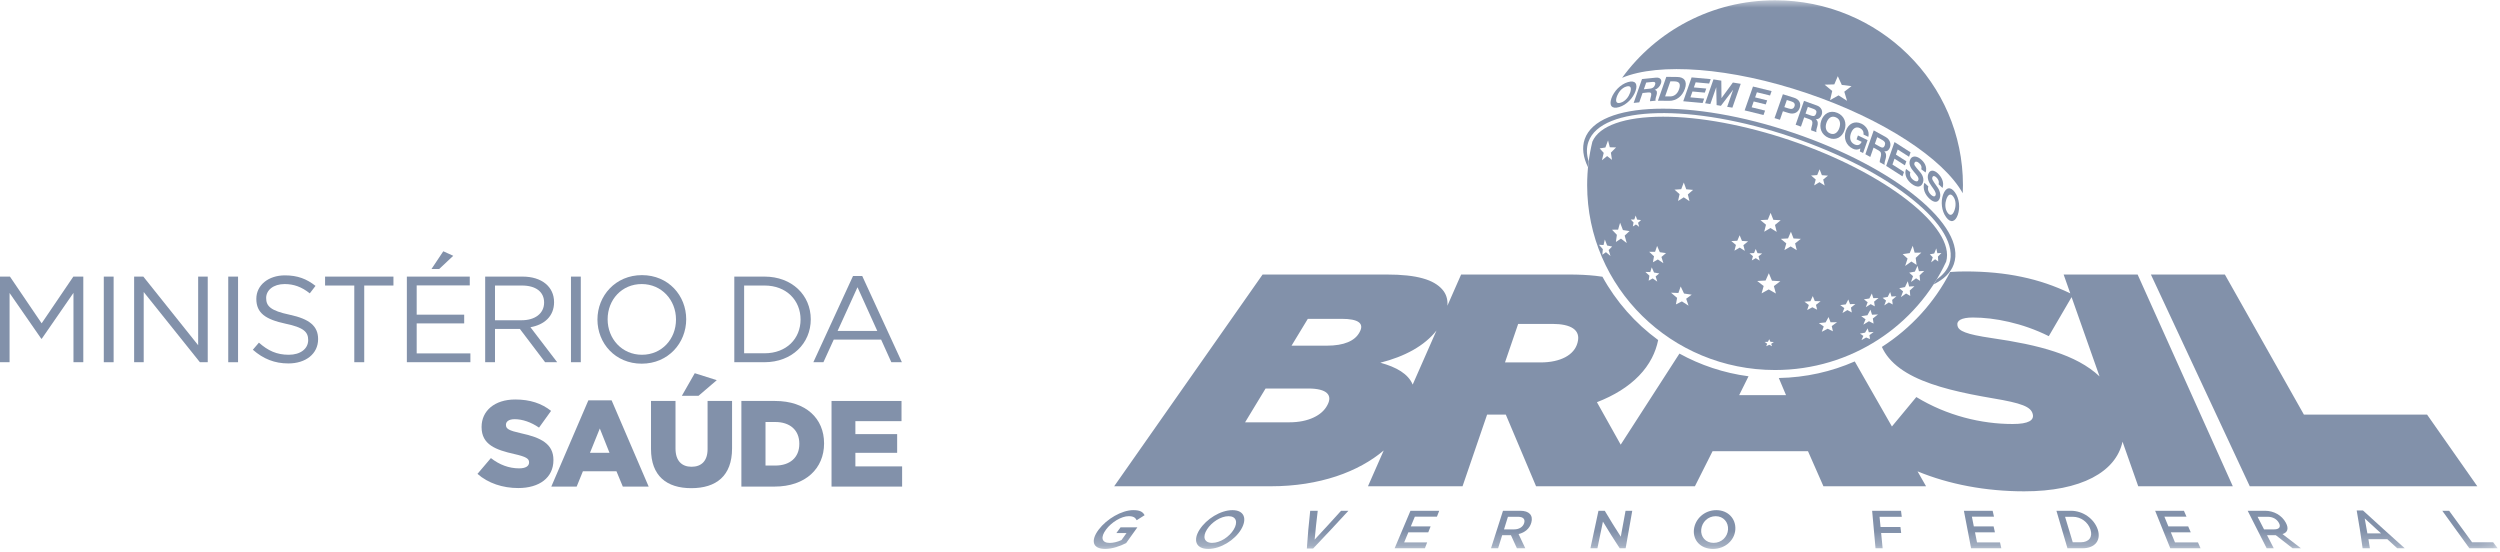 <?xml version="1.0" encoding="UTF-8"?>
<svg width="172px" height="38px" viewBox="0 0 172 38" version="1.1" xmlns="http://www.w3.org/2000/svg" xmlns:xlink="http://www.w3.org/1999/xlink">
    <!-- Generator: sketchtool 42 (36781) - http://www.bohemiancoding.com/sketch -->
    <title>6B9EB908-C3EF-4C29-9A72-E775251C87F2</title>
    <desc>Created with sketchtool.</desc>
    <defs>
        <polygon id="path-1" points="0 38.738 171.843 38.738 171.843 0.991 0 0.991"></polygon>
    </defs>
    <g id="Page-1" stroke="none" stroke-width="1" fill="none" fill-rule="evenodd">
        <g id="1--landingpage" transform="translate(-746, -625)">
            <g id="Group-11" transform="translate(107, 613)">
                <g id="logo-minis-saude" transform="translate(639, 11)">
                    <polygon id="Fill-1" fill="#8291AA" points="5.046 20.03 2.865 23.245 0.684 20.03 -0 20.03 -0 25.921 0.659 25.921 0.659 21.158 2.84 24.305 2.874 24.305 5.055 21.149 5.055 25.921 5.731 25.921 5.731 20.03"></polygon>
                    <polygon id="Fill-2" fill="#8291AA" points="7.141 25.921 7.817 25.921 7.817 20.03 7.141 20.03"></polygon>
                    <polygon id="Fill-3" fill="#8291AA" points="13.633 20.03 14.292 20.03 14.292 25.921 13.753 25.921 9.887 21.09 9.887 25.921 9.228 25.921 9.228 20.03 9.861 20.03 13.633 24.751"></polygon>
                    <polygon id="Fill-4" fill="#8291AA" points="15.703 25.921 16.378 25.921 16.378 20.03 15.703 20.03"></polygon>
                    <g id="Group-57" transform="translate(0, 0.028)">
                        <path d="M19.936,22.627 C21.271,22.914 21.886,23.393 21.886,24.302 C21.886,25.319 21.031,25.977 19.842,25.977 C18.893,25.977 18.115,25.665 17.396,25.034 L17.814,24.546 C18.439,25.101 19.038,25.38 19.868,25.38 C20.672,25.38 21.203,24.967 21.203,24.369 C21.203,23.814 20.903,23.503 19.645,23.242 C18.268,22.947 17.635,22.51 17.635,21.533 C17.635,20.59 18.465,19.917 19.603,19.917 C20.475,19.917 21.099,20.161 21.707,20.641 L21.313,21.155 C20.757,20.708 20.202,20.515 19.585,20.515 C18.807,20.515 18.311,20.936 18.311,21.474 C18.311,22.038 18.62,22.349 19.936,22.627 Z" id="Fill-5" fill="#8291AA"></path>
                        <polygon id="Fill-7" fill="#8291AA" points="25.059 25.892 24.375 25.892 24.375 20.616 22.365 20.616 22.365 20.002 27.069 20.002 27.069 20.616 25.059 20.616"></polygon>
                        <path d="M29.686,19.479 L30.499,18.26 L31.183,18.571 L30.216,19.479 L29.686,19.479 Z M32.32,20.608 L28.668,20.608 L28.668,22.619 L31.936,22.619 L31.936,23.224 L28.668,23.224 L28.668,25.287 L32.363,25.287 L32.363,25.892 L27.992,25.892 L27.992,20.002 L32.32,20.002 L32.32,20.608 Z" id="Fill-9" fill="#8291AA"></path>
                        <path d="M35.903,20.616 L34.056,20.616 L34.056,23.005 L35.895,23.005 C36.793,23.005 37.435,22.552 37.435,21.786 C37.435,21.053 36.87,20.616 35.903,20.616 M37.503,25.892 L35.768,23.604 L34.056,23.604 L34.056,25.892 L33.38,25.892 L33.38,20.002 L35.955,20.002 C37.272,20.002 38.12,20.7 38.12,21.761 C38.12,22.745 37.435,23.317 36.494,23.485 L38.333,25.892 L37.503,25.892" id="Fill-11" fill="#8291AA"></path>
                        <mask id="mask-2" fill="white">
                            <use xlink:href="#path-1"></use>
                        </mask>
                        <g id="Clip-14"></g>
                        <polygon id="Fill-13" fill="#8291AA" mask="url(#mask-2)" points="39.282 25.892 39.958 25.892 39.958 20.002 39.282 20.002"></polygon>
                        <path d="M44.149,20.515 C42.78,20.515 41.805,21.592 41.805,22.939 C41.805,24.285 42.797,25.38 44.166,25.38 C45.534,25.38 46.509,24.302 46.509,22.955 C46.509,21.609 45.517,20.515 44.149,20.515 M44.149,25.993 C42.327,25.993 41.104,24.588 41.104,22.955 C41.104,21.323 42.344,19.901 44.166,19.901 C45.987,19.901 47.211,21.306 47.211,22.939 C47.211,24.571 45.971,25.993 44.149,25.993" id="Fill-15" fill="#8291AA" mask="url(#mask-2)"></path>
                        <path d="M52.599,20.616 L51.196,20.616 L51.196,25.278 L52.599,25.278 C54.113,25.278 55.079,24.268 55.079,22.955 C55.079,21.642 54.113,20.616 52.599,20.616 M52.599,25.892 L50.52,25.892 L50.52,20.002 L52.599,20.002 C54.48,20.002 55.781,21.272 55.781,22.939 C55.781,24.605 54.48,25.892 52.599,25.892" id="Fill-16" fill="#8291AA" mask="url(#mask-2)"></path>
                        <path d="M58.996,20.733 L57.627,23.738 L60.356,23.738 L58.996,20.733 Z M62.05,25.892 L61.323,25.892 L60.621,24.336 L57.362,24.336 L56.652,25.892 L55.959,25.892 L58.688,19.959 L59.321,19.959 L62.05,25.892 Z" id="Fill-17" fill="#8291AA" mask="url(#mask-2)"></path>
                        <path d="M32.85,33.574 L33.774,32.488 C34.365,32.951 35.023,33.195 35.716,33.195 C36.16,33.195 36.4,33.044 36.4,32.791 L36.4,32.774 C36.4,32.53 36.203,32.395 35.391,32.211 C34.116,31.924 33.133,31.57 33.133,30.359 L33.133,30.342 C33.133,29.248 34.014,28.457 35.451,28.457 C36.468,28.457 37.264,28.726 37.914,29.24 L37.085,30.393 C36.537,30.014 35.938,29.812 35.407,29.812 C35.006,29.812 34.809,29.98 34.809,30.19 L34.809,30.208 C34.809,30.477 35.014,30.595 35.843,30.779 C37.22,31.075 38.076,31.512 38.076,32.614 L38.076,32.631 C38.076,33.835 37.11,34.55 35.656,34.55 C34.595,34.55 33.586,34.222 32.85,33.574" id="Fill-18" fill="#8291AA" mask="url(#mask-2)"></path>
                        <path d="M41.934,32.126 L41.267,30.452 L40.59,32.126 L41.934,32.126 Z M40.479,28.516 L42.079,28.516 L44.628,34.449 L42.849,34.449 L42.413,33.397 L40.103,33.397 L39.675,34.449 L37.93,34.449 L40.479,28.516 Z" id="Fill-19" fill="#8291AA" mask="url(#mask-2)"></path>
                        <path d="M47.8,26.648 L49.314,27.128 L48.056,28.205 L46.911,28.205 L47.8,26.648 Z M44.789,31.865 L44.789,28.558 L46.475,28.558 L46.475,31.831 C46.475,32.682 46.911,33.085 47.578,33.085 C48.245,33.085 48.681,32.699 48.681,31.874 L48.681,28.558 L50.366,28.558 L50.366,31.823 C50.366,33.726 49.263,34.558 47.561,34.558 C45.859,34.558 44.789,33.708 44.789,31.865 L44.789,31.865 Z" id="Fill-20" fill="#8291AA" mask="url(#mask-2)"></path>
                        <path d="M53.343,33.002 C54.335,33.002 54.993,32.462 54.993,31.512 L54.993,31.495 C54.993,30.552 54.335,30.006 53.343,30.006 L52.667,30.006 L52.667,33.002 L53.343,33.002 Z M51.007,28.558 L53.317,28.558 C55.455,28.558 56.696,29.77 56.696,31.47 L56.696,31.487 C56.696,33.186 55.439,34.449 53.283,34.449 L51.007,34.449 L51.007,28.558 L51.007,28.558 Z" id="Fill-21" fill="#8291AA" mask="url(#mask-2)"></path>
                        <polygon id="Fill-22" fill="#8291AA" mask="url(#mask-2)" points="57.209 28.558 62.024 28.558 62.024 29.947 58.85 29.947 58.85 30.839 61.724 30.839 61.724 32.126 58.85 32.126 58.85 33.06 62.066 33.06 62.066 34.449 57.209 34.449"></polygon>
                        <path d="M76.033,38.738 C75.162,38.738 75.022,38.163 75.591,37.407 C76.138,36.681 77.169,36.069 77.973,36.069 C78.439,36.069 78.633,36.195 78.748,36.419 C78.531,36.557 78.422,36.625 78.203,36.763 C78.117,36.592 77.992,36.485 77.65,36.485 C77.156,36.485 76.472,36.898 76.099,37.4 C75.701,37.935 75.785,38.325 76.35,38.325 C76.611,38.325 76.903,38.248 77.158,38.13 C77.297,37.937 77.366,37.84 77.505,37.647 L76.806,37.647 C76.921,37.489 76.979,37.41 77.094,37.253 L78.251,37.253 C77.942,37.686 77.788,37.903 77.479,38.336 C77.051,38.554 76.525,38.738 76.033,38.738" id="Fill-23" fill="#8291AA" mask="url(#mask-2)"></path>
                        <path d="M84.525,36.486 C83.992,36.486 83.36,36.895 83.039,37.4 C82.719,37.906 82.845,38.322 83.395,38.322 C83.943,38.322 84.574,37.913 84.879,37.407 C85.185,36.902 85.058,36.486 84.525,36.486 M83.128,38.738 C82.274,38.738 82.064,38.137 82.533,37.407 C83.002,36.677 83.972,36.07 84.791,36.07 C85.61,36.07 85.822,36.67 85.386,37.4 C84.95,38.13 83.982,38.738 83.128,38.738" id="Fill-24" fill="#8291AA" mask="url(#mask-2)"></path>
                        <path d="M92.265,36.113 L92.771,36.113 C91.969,36.987 91.159,37.853 90.34,38.712 L89.911,38.712 C89.984,37.673 90.031,37.153 90.142,36.113 L90.66,36.113 C90.565,36.906 90.523,37.303 90.448,38.097 C91.185,37.303 91.549,36.906 92.265,36.113" id="Fill-25" fill="#8291AA" mask="url(#mask-2)"></path>
                        <path d="M98.861,36.519 L97.341,36.519 C97.23,36.787 97.174,36.921 97.063,37.19 L98.425,37.19 C98.36,37.352 98.328,37.433 98.265,37.595 L96.895,37.595 C96.78,37.873 96.722,38.011 96.607,38.288 L98.189,38.288 C98.126,38.451 98.095,38.532 98.032,38.694 L95.951,38.694 C96.386,37.662 96.605,37.146 97.04,36.113 L99.019,36.113 C98.956,36.275 98.924,36.357 98.861,36.519" id="Fill-26" fill="#8291AA" mask="url(#mask-2)"></path>
                        <path d="M104.433,36.526 L103.746,36.526 C103.638,36.873 103.583,37.046 103.476,37.393 L104.176,37.393 C104.518,37.393 104.786,37.223 104.863,36.957 C104.947,36.674 104.782,36.526 104.433,36.526 M104.364,38.693 C104.196,38.335 104.114,38.154 103.953,37.794 L103.35,37.794 C103.238,38.154 103.181,38.335 103.069,38.693 L102.581,38.693 C102.911,37.662 103.076,37.145 103.406,36.113 L104.596,36.113 C105.209,36.113 105.497,36.426 105.354,36.932 C105.232,37.359 104.89,37.617 104.478,37.717 C104.658,38.107 104.75,38.303 104.94,38.693 L104.364,38.693" id="Fill-27" fill="#8291AA" mask="url(#mask-2)"></path>
                        <path d="M111.838,36.113 L112.299,36.113 C112.118,37.145 112.026,37.662 111.844,38.693 L111.436,38.693 C110.956,37.96 110.725,37.593 110.282,36.858 C110.129,37.593 110.054,37.96 109.902,38.693 L109.422,38.693 C109.642,37.662 109.753,37.145 109.974,36.113 L110.408,36.113 C110.833,36.827 111.052,37.184 111.51,37.897 C111.641,37.184 111.707,36.827 111.838,36.113" id="Fill-28" fill="#8291AA" mask="url(#mask-2)"></path>
                        <path d="M118.039,36.486 C117.506,36.486 117.094,36.895 117.044,37.4 C116.996,37.906 117.346,38.322 117.894,38.322 C118.443,38.322 118.854,37.913 118.889,37.407 C118.923,36.902 118.573,36.486 118.039,36.486 M117.851,38.738 C116.998,38.738 116.464,38.137 116.542,37.407 C116.618,36.677 117.262,36.07 118.082,36.07 C118.9,36.07 119.436,36.67 119.391,37.4 C119.347,38.13 118.706,38.738 117.851,38.738" id="Fill-29" fill="#8291AA" mask="url(#mask-2)"></path>
                        <path d="M130.841,36.526 L129.313,36.526 C129.34,36.808 129.355,36.948 129.382,37.231 L130.751,37.231 C130.771,37.396 130.781,37.478 130.801,37.643 L129.422,37.643 C129.462,38.063 129.483,38.273 129.525,38.693 L129.036,38.693 C128.943,37.662 128.897,37.145 128.803,36.113 L130.79,36.113 C130.81,36.278 130.821,36.361 130.841,36.526" id="Fill-30" fill="#8291AA" mask="url(#mask-2)"></path>
                        <path d="M137.186,36.519 L135.666,36.519 C135.719,36.787 135.746,36.921 135.799,37.19 L137.161,37.19 C137.197,37.352 137.215,37.433 137.251,37.595 L135.88,37.595 C135.935,37.873 135.963,38.011 136.018,38.288 L137.601,38.288 C137.637,38.451 137.655,38.532 137.691,38.694 L135.611,38.694 C135.413,37.662 135.314,37.146 135.116,36.113 L137.094,36.113 C137.131,36.275 137.149,36.357 137.186,36.519" id="Fill-31" fill="#8291AA" mask="url(#mask-2)"></path>
                        <path d="M142.605,36.526 L142.076,36.526 C142.287,37.229 142.393,37.579 142.605,38.281 L143.149,38.281 C143.729,38.281 143.989,37.916 143.825,37.407 C143.659,36.898 143.17,36.526 142.605,36.526 M143.278,38.693 L142.241,38.693 C141.938,37.662 141.786,37.145 141.482,36.113 L142.477,36.113 C143.316,36.113 144.081,36.67 144.324,37.4 C144.567,38.13 144.151,38.693 143.278,38.693" id="Fill-32" fill="#8291AA" mask="url(#mask-2)"></path>
                        <path d="M150.43,36.519 L148.91,36.519 C149.02,36.787 149.075,36.921 149.186,37.19 L150.548,37.19 C150.617,37.352 150.652,37.433 150.723,37.595 L149.353,37.595 C149.467,37.873 149.524,38.011 149.638,38.288 L151.22,38.288 C151.291,38.451 151.326,38.532 151.397,38.694 L149.316,38.694 C148.899,37.662 148.691,37.146 148.274,36.113 L150.254,36.113 C150.324,36.275 150.359,36.357 150.43,36.519" id="Fill-33" fill="#8291AA" mask="url(#mask-2)"></path>
                        <path d="M156.008,36.526 L155.321,36.526 C155.499,36.873 155.588,37.046 155.766,37.393 L156.467,37.393 C156.809,37.393 156.936,37.223 156.794,36.957 C156.643,36.674 156.357,36.526 156.008,36.526 M157.729,38.693 C157.264,38.335 157.034,38.154 156.576,37.794 L155.973,37.794 C156.157,38.154 156.25,38.335 156.435,38.693 L155.947,38.693 C155.423,37.662 155.162,37.145 154.64,36.113 L155.83,36.113 C156.443,36.113 156.99,36.426 157.264,36.932 C157.495,37.359 157.366,37.617 157.036,37.717 C157.539,38.107 157.793,38.303 158.305,38.693 L157.729,38.693" id="Fill-34" fill="#8291AA" mask="url(#mask-2)"></path>
                        <path d="M162.692,36.637 C162.768,37.05 162.805,37.257 162.875,37.669 L163.816,37.669 C163.364,37.257 163.139,37.05 162.692,36.637 M165.447,38.694 L164.931,38.694 C164.658,38.445 164.521,38.32 164.25,38.071 L162.948,38.071 C162.99,38.32 163.009,38.445 163.049,38.694 L162.548,38.694 C162.405,37.654 162.323,37.134 162.141,36.094 L162.575,36.094 C163.528,36.967 164.485,37.832 165.447,38.694" id="Fill-35" fill="#8291AA" mask="url(#mask-2)"></path>
                        <path d="M168.029,36.113 L168.499,36.113 C169.131,36.98 169.447,37.414 170.08,38.281 L171.531,38.281 C171.656,38.446 171.718,38.528 171.842,38.693 L169.893,38.693 C169.147,37.662 168.774,37.145 168.029,36.113" id="Fill-36" fill="#8291AA" mask="url(#mask-2)"></path>
                        <polygon id="Fill-37" fill="#8291AA" mask="url(#mask-2)" points="153.07 19.858 158.509 29.498 166.983 29.498 170.438 34.427 154.784 34.427 147.981 19.858"></polygon>
                        <path d="M143.063,25.883 C142.547,25.604 141.972,25.365 141.345,25.16 C140.724,24.955 140.049,24.781 139.327,24.629 C138.61,24.479 137.844,24.349 137.039,24.233 C136.587,24.167 136.218,24.102 135.918,24.038 C135.617,23.974 135.385,23.909 135.208,23.841 C135.03,23.775 134.907,23.705 134.823,23.629 C134.739,23.555 134.695,23.474 134.678,23.386 L134.67,23.349 C134.655,23.271 134.663,23.198 134.698,23.133 C134.733,23.069 134.793,23.012 134.88,22.965 C134.967,22.918 135.08,22.881 135.223,22.856 C135.365,22.831 135.536,22.817 135.737,22.817 C136.11,22.817 136.51,22.841 136.925,22.89 C137.343,22.94 137.777,23.016 138.22,23.119 C138.666,23.222 139.122,23.353 139.579,23.515 C140.038,23.678 140.501,23.872 140.957,24.1 L142.525,21.413 L144.449,26.869 C144.049,26.491 143.584,26.166 143.063,25.883 L143.063,25.883 Z M108.541,24.521 L108.531,24.56 C108.476,24.769 108.375,24.957 108.234,25.122 C108.093,25.288 107.911,25.431 107.692,25.547 C107.474,25.663 107.219,25.753 106.934,25.814 C106.648,25.875 106.333,25.907 105.993,25.907 L103.543,25.907 L104.45,23.257 L106.813,23.257 C107.126,23.257 107.403,23.282 107.641,23.334 C107.879,23.385 108.077,23.462 108.228,23.565 C108.38,23.669 108.487,23.8 108.541,23.959 C108.596,24.118 108.598,24.305 108.541,24.521 L108.541,24.521 Z M97.193,27.432 C97.116,27.247 97.008,27.079 96.871,26.927 C96.735,26.775 96.571,26.639 96.382,26.516 C96.193,26.393 95.979,26.284 95.742,26.186 C95.506,26.089 95.247,26.003 94.967,25.926 C95.382,25.821 95.78,25.697 96.157,25.551 C96.532,25.407 96.886,25.242 97.216,25.057 C97.542,24.872 97.844,24.668 98.115,24.442 C98.385,24.219 98.625,23.974 98.831,23.71 L97.193,27.432 Z M93.554,23.797 L93.534,23.835 C93.456,23.981 93.351,24.112 93.219,24.226 C93.087,24.339 92.927,24.436 92.74,24.514 C92.552,24.593 92.338,24.653 92.095,24.693 C91.852,24.733 91.582,24.754 91.285,24.754 L88.858,24.754 L89.978,22.908 L92.302,22.908 C92.591,22.908 92.832,22.927 93.027,22.965 C93.222,23.003 93.371,23.059 93.474,23.134 C93.579,23.209 93.637,23.302 93.65,23.412 C93.664,23.523 93.632,23.652 93.554,23.797 L93.554,23.797 Z M91.335,28.82 L91.311,28.865 C91.223,29.033 91.099,29.189 90.942,29.33 C90.785,29.471 90.594,29.595 90.373,29.698 C90.151,29.802 89.9,29.884 89.62,29.941 C89.339,29.997 89.032,30.027 88.701,30.027 L85.662,30.027 L87.071,27.702 L90.022,27.702 C90.341,27.702 90.604,27.731 90.814,27.784 C91.023,27.836 91.18,27.913 91.286,28.011 C91.393,28.109 91.449,28.227 91.457,28.363 C91.464,28.499 91.423,28.653 91.335,28.82 L91.335,28.82 Z M147.068,19.859 L141.978,19.859 L142.435,21.155 C141.903,20.898 141.36,20.675 140.802,20.485 C140.248,20.297 139.678,20.141 139.084,20.018 C138.495,19.893 137.88,19.801 137.237,19.739 C136.595,19.678 135.922,19.647 135.211,19.647 C134.848,19.647 134.502,19.661 134.171,19.686 C133.093,21.785 131.466,23.564 129.473,24.84 C129.598,25.116 129.759,25.371 129.956,25.605 C130.387,26.122 130.98,26.544 131.691,26.895 C132.413,27.25 133.252,27.533 134.167,27.77 C135.089,28.01 136.086,28.201 137.115,28.377 C137.608,28.459 138.017,28.537 138.356,28.614 C138.695,28.692 138.963,28.768 139.173,28.851 C139.384,28.933 139.536,29.021 139.645,29.119 C139.754,29.218 139.817,29.327 139.85,29.451 C139.879,29.56 139.876,29.658 139.838,29.743 C139.799,29.828 139.726,29.902 139.615,29.961 C139.503,30.02 139.354,30.066 139.164,30.097 C138.975,30.128 138.745,30.143 138.471,30.143 C137.937,30.143 137.388,30.109 136.83,30.035 C136.273,29.962 135.708,29.851 135.142,29.698 C134.579,29.546 134.017,29.354 133.461,29.119 C132.91,28.884 132.369,28.609 131.843,28.289 L130.164,30.314 L127.607,25.839 C126.005,26.541 124.24,26.945 122.381,26.979 L122.879,28.158 L119.654,28.158 L120.299,26.861 C118.593,26.634 116.988,26.093 115.545,25.299 L111.504,31.565 L109.869,28.643 C110.458,28.416 111,28.149 111.487,27.844 C111.97,27.542 112.397,27.201 112.762,26.824 C113.123,26.452 113.42,26.043 113.649,25.601 C113.848,25.216 113.994,24.804 114.082,24.367 C112.503,23.212 111.189,21.725 110.248,20.011 C110.098,19.988 109.945,19.968 109.784,19.949 C109.242,19.89 108.638,19.859 107.964,19.859 L100.525,19.859 L99.581,22.005 C99.591,21.89 99.59,21.781 99.578,21.678 C99.567,21.575 99.546,21.477 99.516,21.386 C99.486,21.295 99.449,21.209 99.403,21.129 C99.358,21.048 99.305,20.974 99.245,20.904 C99.097,20.731 98.913,20.579 98.688,20.449 C98.464,20.318 98.198,20.209 97.885,20.123 C97.573,20.035 97.214,19.969 96.8,19.925 C96.388,19.881 95.921,19.859 95.393,19.859 L86.867,19.859 L76.655,34.427 L87.444,34.427 C88.274,34.427 89.069,34.365 89.822,34.248 C90.572,34.13 91.279,33.96 91.937,33.742 C92.589,33.525 93.193,33.262 93.74,32.961 C94.283,32.663 94.771,32.329 95.2,31.964 L94.116,34.427 L100.623,34.427 L102.312,29.498 L103.6,29.498 L105.682,34.427 L116.61,34.427 L117.824,32.016 L124.391,32.016 L125.452,34.427 L132.513,34.427 L131.927,33.401 C132.468,33.624 133.03,33.822 133.611,33.992 C134.197,34.163 134.8,34.308 135.417,34.423 C136.037,34.54 136.671,34.628 137.314,34.686 C137.958,34.745 138.611,34.775 139.268,34.775 C140.238,34.775 141.121,34.693 141.909,34.534 C142.693,34.376 143.378,34.144 143.956,33.843 C144.528,33.545 144.992,33.182 145.342,32.762 C145.686,32.346 145.917,31.877 146.03,31.359 L147.11,34.427 L153.617,34.427 L147.068,19.859 L147.068,19.859 Z" id="Fill-38" fill="#8291AA" mask="url(#mask-2)"></path>
                        <path d="M123.382,10.112 C116.37,7.737 109.945,7.928 109.03,10.541 C108.825,11.126 108.915,11.785 109.256,12.479 C109.269,12.345 109.285,12.21 109.302,12.077 C109.15,11.597 109.138,11.145 109.283,10.73 C110.159,8.227 116.426,8.081 123.281,10.404 C130.135,12.725 134.982,16.636 134.107,19.139 C133.961,19.553 133.668,19.903 133.251,20.187 C133.18,20.303 133.109,20.419 133.034,20.534 C133.737,20.192 134.219,19.729 134.424,19.144 C135.339,16.531 130.395,12.487 123.382,10.112" id="Fill-39" fill="#8291AA" mask="url(#mask-2)"></path>
                        <path d="M111.19,7.821 C111.184,7.881 111.19,7.932 111.207,7.973 C111.225,8.014 111.258,8.041 111.305,8.055 C111.352,8.07 111.418,8.064 111.502,8.038 C111.585,8.014 111.661,7.976 111.731,7.927 C111.8,7.878 111.861,7.822 111.916,7.759 C111.971,7.697 112.018,7.629 112.057,7.559 C112.096,7.49 112.128,7.419 112.152,7.351 C112.177,7.279 112.194,7.211 112.2,7.149 C112.207,7.087 112.202,7.034 112.185,6.992 C112.167,6.95 112.135,6.923 112.087,6.909 C112.039,6.895 111.974,6.9 111.891,6.926 C111.807,6.951 111.731,6.988 111.661,7.037 C111.593,7.086 111.531,7.142 111.476,7.206 C111.421,7.271 111.373,7.338 111.334,7.41 C111.293,7.483 111.26,7.555 111.235,7.627 C111.212,7.697 111.196,7.761 111.19,7.821 M111.041,7.381 C111.115,7.264 111.201,7.156 111.3,7.056 C111.398,6.958 111.507,6.87 111.625,6.794 C111.744,6.719 111.867,6.661 111.997,6.622 C112.128,6.582 112.236,6.57 112.323,6.583 C112.41,6.597 112.476,6.632 112.519,6.689 C112.563,6.746 112.584,6.821 112.586,6.915 C112.587,7.009 112.566,7.117 112.523,7.239 C112.481,7.358 112.423,7.475 112.349,7.591 C112.276,7.706 112.19,7.812 112.091,7.91 C111.994,8.008 111.886,8.094 111.769,8.169 C111.651,8.243 111.527,8.3 111.396,8.34 C111.266,8.379 111.159,8.392 111.071,8.38 C110.983,8.366 110.916,8.333 110.873,8.278 C110.828,8.223 110.805,8.148 110.804,8.057 C110.802,7.965 110.823,7.859 110.864,7.739 C110.907,7.616 110.966,7.497 111.041,7.381" id="Fill-40" fill="#8291AA" mask="url(#mask-2)"></path>
                        <path d="M113.519,7.071 C113.608,7.062 113.681,7.036 113.738,6.996 C113.795,6.954 113.838,6.893 113.867,6.809 C113.895,6.73 113.894,6.674 113.861,6.643 C113.829,6.611 113.769,6.6 113.681,6.609 L113.258,6.652 L113.097,7.114 L113.519,7.071 Z M113.917,6.315 C113.996,6.306 114.062,6.312 114.117,6.329 C114.172,6.346 114.215,6.373 114.245,6.409 C114.276,6.446 114.293,6.491 114.298,6.543 C114.303,6.595 114.295,6.652 114.273,6.715 C114.239,6.811 114.188,6.898 114.119,6.972 C114.051,7.048 113.962,7.108 113.85,7.155 L113.849,7.16 C113.892,7.167 113.925,7.181 113.947,7.204 C113.969,7.226 113.985,7.254 113.992,7.285 C113.999,7.318 114,7.354 113.995,7.395 C113.99,7.435 113.982,7.476 113.97,7.518 C113.963,7.543 113.954,7.574 113.943,7.608 C113.932,7.644 113.923,7.68 113.913,7.715 C113.905,7.752 113.899,7.787 113.897,7.818 C113.895,7.851 113.898,7.877 113.908,7.898 L113.522,7.938 C113.518,7.888 113.528,7.827 113.547,7.755 C113.568,7.684 113.585,7.615 113.598,7.551 C113.615,7.467 113.609,7.406 113.581,7.371 C113.552,7.335 113.489,7.323 113.392,7.332 L113.007,7.372 L112.782,8.013 L112.396,8.053 L112.97,6.411 L113.917,6.315 L113.917,6.315 Z" id="Fill-41" fill="#8291AA" mask="url(#mask-2)"></path>
                        <path d="M114.906,7.606 C114.962,7.607 115.019,7.598 115.078,7.582 C115.137,7.566 115.193,7.538 115.248,7.5 C115.303,7.461 115.353,7.411 115.4,7.348 C115.447,7.286 115.486,7.209 115.518,7.118 C115.547,7.036 115.565,6.961 115.57,6.894 C115.576,6.828 115.568,6.77 115.545,6.722 C115.522,6.674 115.483,6.637 115.426,6.611 C115.37,6.585 115.294,6.571 115.199,6.57 L114.922,6.567 L114.56,7.602 L114.906,7.606 Z M115.401,6.268 C115.515,6.269 115.615,6.288 115.702,6.322 C115.788,6.357 115.855,6.409 115.903,6.477 C115.95,6.545 115.977,6.63 115.982,6.732 C115.988,6.834 115.966,6.952 115.918,7.089 C115.876,7.208 115.821,7.318 115.752,7.419 C115.684,7.52 115.604,7.607 115.511,7.68 C115.419,7.752 115.315,7.81 115.201,7.85 C115.087,7.891 114.962,7.911 114.827,7.909 L114.066,7.9 L114.641,6.259 L115.401,6.268 L115.401,6.268 Z" id="Fill-42" fill="#8291AA" mask="url(#mask-2)"></path>
                        <polygon id="Fill-43" fill="#8291AA" mask="url(#mask-2)" points="117.696 6.416 117.59 6.72 116.662 6.635 116.538 6.987 117.39 7.064 117.292 7.345 116.441 7.267 116.3 7.67 117.247 7.755 117.141 8.059 115.807 7.938 116.382 6.297"></polygon>
                        <polygon id="Fill-44" fill="#8291AA" mask="url(#mask-2)" points="118.426 6.521 118.439 7.715 118.443 7.716 119.223 6.65 119.762 6.738 119.188 8.379 118.829 8.321 119.236 7.158 119.231 7.157 118.398 8.251 118.103 8.203 118.079 6.981 118.075 6.981 117.671 8.132 117.313 8.074 117.887 6.433"></polygon>
                        <polygon id="Fill-45" fill="#8291AA" mask="url(#mask-2)" points="121.886 7.238 121.78 7.542 120.875 7.321 120.752 7.673 121.582 7.876 121.484 8.156 120.654 7.953 120.514 8.355 121.437 8.581 121.33 8.885 120.031 8.567 120.605 6.925"></polygon>
                        <path d="M123.049,8.433 C123.092,8.446 123.133,8.456 123.175,8.462 C123.216,8.468 123.256,8.467 123.291,8.459 C123.327,8.45 123.36,8.433 123.389,8.407 C123.418,8.38 123.442,8.34 123.461,8.288 C123.479,8.236 123.484,8.191 123.477,8.154 C123.471,8.116 123.455,8.083 123.432,8.056 C123.408,8.029 123.378,8.007 123.34,7.989 C123.303,7.97 123.264,7.954 123.221,7.941 L122.934,7.852 L122.762,8.343 L123.049,8.433 Z M123.421,7.692 C123.526,7.725 123.611,7.767 123.674,7.82 C123.737,7.873 123.784,7.932 123.813,7.995 C123.842,8.059 123.856,8.125 123.855,8.195 C123.854,8.264 123.842,8.332 123.819,8.399 C123.795,8.466 123.762,8.527 123.719,8.584 C123.675,8.641 123.622,8.687 123.558,8.722 C123.495,8.756 123.421,8.777 123.336,8.784 C123.252,8.791 123.158,8.778 123.052,8.745 L122.664,8.624 L122.458,9.213 L122.088,9.098 L122.662,7.456 L123.421,7.692 L123.421,7.692 Z" id="Fill-46" fill="#8291AA" mask="url(#mask-2)"></path>
                        <path d="M124.618,8.929 C124.702,8.96 124.771,8.964 124.826,8.941 C124.881,8.92 124.922,8.868 124.951,8.784 C124.979,8.705 124.978,8.639 124.949,8.588 C124.92,8.537 124.864,8.497 124.78,8.467 L124.381,8.323 L124.22,8.785 L124.618,8.929 Z M125.008,8.233 C125.083,8.26 125.146,8.296 125.197,8.341 C125.247,8.387 125.288,8.438 125.316,8.494 C125.344,8.551 125.359,8.61 125.362,8.673 C125.367,8.735 125.357,8.797 125.334,8.861 C125.301,8.957 125.252,9.033 125.186,9.089 C125.12,9.145 125.034,9.175 124.928,9.178 L124.927,9.183 C124.968,9.21 124.998,9.243 125.018,9.279 C125.039,9.314 125.053,9.353 125.059,9.394 C125.066,9.436 125.066,9.478 125.06,9.522 C125.054,9.567 125.045,9.611 125.034,9.653 C125.027,9.68 125.017,9.711 125.007,9.747 C124.996,9.782 124.985,9.82 124.977,9.858 C124.968,9.895 124.961,9.933 124.958,9.969 C124.955,10.005 124.958,10.037 124.968,10.067 L124.603,9.935 C124.602,9.876 124.611,9.81 124.631,9.736 C124.652,9.662 124.669,9.591 124.683,9.521 C124.7,9.432 124.696,9.359 124.67,9.304 C124.643,9.25 124.585,9.206 124.493,9.174 L124.129,9.043 L123.905,9.684 L123.54,9.553 L124.115,7.912 L125.008,8.233 L125.008,8.233 Z" id="Fill-47" fill="#8291AA" mask="url(#mask-2)"></path>
                        <path d="M125.614,9.63 C125.607,9.701 125.612,9.771 125.629,9.838 C125.645,9.904 125.676,9.965 125.722,10.02 C125.767,10.075 125.83,10.118 125.909,10.152 C125.99,10.186 126.064,10.198 126.131,10.19 C126.199,10.182 126.259,10.159 126.312,10.121 C126.364,10.084 126.411,10.036 126.449,9.978 C126.489,9.919 126.52,9.855 126.544,9.786 C126.57,9.715 126.585,9.641 126.593,9.567 C126.601,9.493 126.596,9.422 126.58,9.355 C126.563,9.288 126.533,9.226 126.488,9.171 C126.442,9.117 126.38,9.072 126.299,9.04 C126.219,9.006 126.145,8.993 126.078,9.001 C126.011,9.009 125.951,9.033 125.897,9.07 C125.844,9.109 125.798,9.159 125.758,9.219 C125.718,9.28 125.686,9.347 125.661,9.419 C125.637,9.488 125.621,9.559 125.614,9.63 M125.477,8.952 C125.551,8.861 125.635,8.792 125.73,8.742 C125.827,8.692 125.931,8.666 126.046,8.663 C126.161,8.66 126.281,8.684 126.406,8.736 C126.531,8.788 126.636,8.857 126.719,8.943 C126.802,9.029 126.864,9.124 126.905,9.23 C126.946,9.338 126.966,9.451 126.966,9.571 C126.965,9.691 126.945,9.813 126.901,9.935 C126.86,10.054 126.802,10.158 126.729,10.247 C126.657,10.335 126.573,10.403 126.478,10.452 C126.383,10.5 126.278,10.525 126.164,10.528 C126.05,10.53 125.93,10.506 125.805,10.453 C125.681,10.402 125.576,10.334 125.492,10.248 C125.408,10.163 125.345,10.068 125.303,9.963 C125.262,9.858 125.241,9.746 125.241,9.627 C125.24,9.509 125.262,9.39 125.303,9.27 C125.346,9.148 125.404,9.042 125.477,8.952" id="Fill-48" fill="#8291AA" mask="url(#mask-2)"></path>
                        <path d="M127.721,11.264 C127.634,11.26 127.552,11.24 127.476,11.202 C127.354,11.144 127.253,11.07 127.171,10.979 C127.089,10.889 127.029,10.789 126.989,10.68 C126.949,10.572 126.93,10.457 126.931,10.337 C126.931,10.217 126.952,10.096 126.994,9.977 C127.037,9.854 127.094,9.749 127.167,9.661 C127.239,9.573 127.322,9.506 127.417,9.46 C127.51,9.414 127.614,9.392 127.725,9.394 C127.838,9.397 127.955,9.427 128.077,9.486 C128.158,9.524 128.232,9.575 128.299,9.638 C128.367,9.7 128.423,9.77 128.467,9.849 C128.511,9.927 128.541,10.012 128.555,10.103 C128.57,10.194 128.566,10.289 128.542,10.387 L128.208,10.227 C128.221,10.125 128.204,10.036 128.162,9.962 C128.118,9.887 128.055,9.829 127.97,9.788 C127.892,9.751 127.82,9.734 127.754,9.739 C127.688,9.745 127.629,9.765 127.576,9.802 C127.524,9.838 127.479,9.886 127.439,9.946 C127.4,10.007 127.368,10.073 127.343,10.144 C127.318,10.214 127.303,10.284 127.295,10.357 C127.288,10.43 127.292,10.5 127.308,10.568 C127.324,10.638 127.353,10.701 127.398,10.758 C127.442,10.816 127.503,10.864 127.58,10.902 C127.696,10.958 127.796,10.97 127.88,10.939 C127.964,10.91 128.031,10.839 128.082,10.729 L127.732,10.56 L127.826,10.291 L128.491,10.612 L128.18,11.5 L127.959,11.393 L127.989,11.189 C127.897,11.242 127.808,11.267 127.721,11.264" id="Fill-49" fill="#8291AA" mask="url(#mask-2)"></path>
                        <path d="M129.36,11.077 C129.438,11.12 129.502,11.134 129.554,11.119 C129.606,11.104 129.646,11.055 129.675,10.972 C129.702,10.892 129.703,10.823 129.677,10.766 C129.651,10.708 129.6,10.658 129.522,10.615 L129.152,10.409 L128.99,10.871 L129.36,11.077 Z M129.74,10.401 C129.81,10.44 129.867,10.486 129.915,10.541 C129.961,10.595 129.997,10.654 130.022,10.717 C130.047,10.781 130.061,10.846 130.062,10.911 C130.064,10.977 130.053,11.041 130.032,11.105 C129.998,11.201 129.95,11.274 129.888,11.323 C129.824,11.373 129.744,11.392 129.644,11.381 L129.643,11.385 C129.68,11.421 129.708,11.458 129.727,11.499 C129.745,11.54 129.757,11.582 129.762,11.626 C129.767,11.669 129.766,11.715 129.76,11.76 C129.753,11.806 129.744,11.851 129.732,11.894 C129.725,11.92 129.716,11.952 129.704,11.989 C129.694,12.024 129.683,12.062 129.674,12.101 C129.665,12.139 129.659,12.177 129.654,12.215 C129.651,12.252 129.653,12.286 129.661,12.318 L129.323,12.13 C129.323,12.068 129.333,12 129.354,11.925 C129.375,11.851 129.392,11.779 129.407,11.707 C129.425,11.615 129.423,11.539 129.4,11.478 C129.377,11.418 129.323,11.364 129.238,11.317 L128.9,11.129 L128.675,11.77 L128.337,11.583 L128.913,9.942 L129.74,10.401 L129.74,10.401 Z" id="Fill-50" fill="#8291AA" mask="url(#mask-2)"></path>
                        <polygon id="Fill-51" fill="#8291AA" mask="url(#mask-2)" points="131.449 11.454 131.343 11.758 130.562 11.257 130.439 11.609 131.156 12.068 131.057 12.348 130.341 11.889 130.2 12.292 130.997 12.803 130.891 13.105 129.768 12.387 130.343 10.745"></polygon>
                        <path d="M131.41,12.978 C131.413,13.029 131.426,13.077 131.445,13.122 C131.465,13.166 131.492,13.209 131.526,13.249 C131.559,13.29 131.597,13.324 131.638,13.355 C131.665,13.375 131.696,13.396 131.729,13.413 C131.762,13.431 131.796,13.444 131.828,13.449 C131.861,13.454 131.891,13.451 131.919,13.438 C131.947,13.424 131.968,13.397 131.982,13.356 C131.998,13.311 131.999,13.266 131.984,13.22 C131.97,13.175 131.946,13.128 131.913,13.08 C131.88,13.032 131.841,12.982 131.796,12.931 C131.751,12.88 131.707,12.827 131.661,12.772 C131.614,12.717 131.57,12.66 131.527,12.6 C131.486,12.54 131.452,12.478 131.425,12.413 C131.398,12.349 131.381,12.281 131.375,12.209 C131.37,12.139 131.38,12.065 131.406,11.99 C131.436,11.906 131.476,11.844 131.529,11.805 C131.581,11.767 131.64,11.745 131.704,11.741 C131.769,11.737 131.835,11.748 131.905,11.776 C131.975,11.803 132.041,11.841 132.104,11.888 C132.177,11.943 132.244,12.005 132.305,12.076 C132.366,12.145 132.415,12.221 132.453,12.304 C132.49,12.386 132.512,12.472 132.519,12.562 C132.527,12.652 132.514,12.744 132.481,12.839 L132.182,12.615 C132.197,12.564 132.202,12.516 132.199,12.473 C132.195,12.429 132.183,12.389 132.164,12.352 C132.147,12.315 132.123,12.281 132.093,12.249 C132.064,12.217 132.03,12.187 131.992,12.158 C131.968,12.14 131.942,12.124 131.915,12.111 C131.888,12.099 131.861,12.093 131.835,12.093 C131.81,12.093 131.786,12.099 131.766,12.112 C131.744,12.126 131.727,12.15 131.715,12.185 C131.703,12.217 131.7,12.247 131.703,12.274 C131.707,12.303 131.721,12.337 131.746,12.376 C131.771,12.416 131.807,12.465 131.856,12.523 C131.904,12.581 131.968,12.656 132.046,12.747 C132.07,12.774 132.102,12.812 132.144,12.863 C132.184,12.914 132.221,12.975 132.255,13.044 C132.289,13.113 132.312,13.191 132.324,13.274 C132.338,13.359 132.327,13.447 132.295,13.538 C132.269,13.614 132.232,13.674 132.184,13.72 C132.138,13.766 132.081,13.793 132.015,13.804 C131.95,13.813 131.876,13.804 131.795,13.775 C131.713,13.746 131.624,13.696 131.528,13.624 C131.452,13.566 131.38,13.499 131.316,13.422 C131.251,13.345 131.199,13.262 131.159,13.173 C131.121,13.084 131.097,12.99 131.091,12.891 C131.084,12.793 131.098,12.694 131.136,12.594 L131.434,12.819 C131.414,12.874 131.406,12.927 131.41,12.978" id="Fill-52" fill="#8291AA" mask="url(#mask-2)"></path>
                        <path d="M132.645,13.961 C132.647,14.014 132.657,14.064 132.674,14.112 C132.692,14.16 132.716,14.206 132.747,14.25 C132.777,14.294 132.811,14.332 132.848,14.367 C132.873,14.39 132.901,14.413 132.931,14.434 C132.962,14.456 132.992,14.471 133.024,14.479 C133.054,14.487 133.082,14.485 133.107,14.474 C133.134,14.463 133.154,14.436 133.169,14.396 C133.184,14.351 133.186,14.305 133.174,14.256 C133.161,14.208 133.14,14.158 133.111,14.106 C133.082,14.054 133.046,14 133.006,13.944 C132.966,13.888 132.924,13.83 132.884,13.77 C132.841,13.709 132.802,13.647 132.763,13.582 C132.726,13.518 132.695,13.45 132.672,13.382 C132.648,13.314 132.635,13.243 132.632,13.169 C132.628,13.095 132.639,13.021 132.665,12.946 C132.695,12.861 132.734,12.801 132.784,12.765 C132.834,12.73 132.889,12.712 132.949,12.713 C133.009,12.714 133.071,12.732 133.135,12.765 C133.2,12.799 133.261,12.843 133.318,12.896 C133.384,12.959 133.445,13.028 133.5,13.105 C133.555,13.181 133.599,13.264 133.632,13.352 C133.665,13.438 133.684,13.529 133.688,13.622 C133.693,13.715 133.678,13.809 133.645,13.904 L133.373,13.649 C133.387,13.598 133.393,13.55 133.391,13.505 C133.388,13.46 133.379,13.418 133.363,13.378 C133.347,13.338 133.325,13.301 133.299,13.266 C133.272,13.231 133.242,13.198 133.207,13.165 C133.184,13.144 133.16,13.125 133.135,13.111 C133.111,13.096 133.087,13.087 133.063,13.086 C133.039,13.082 133.016,13.088 132.997,13.1 C132.977,13.112 132.96,13.135 132.948,13.17 C132.937,13.203 132.932,13.233 132.935,13.262 C132.938,13.29 132.95,13.327 132.973,13.37 C132.995,13.413 133.028,13.466 133.071,13.529 C133.115,13.592 133.172,13.675 133.243,13.776 C133.265,13.803 133.294,13.846 133.331,13.901 C133.368,13.957 133.401,14.022 133.43,14.097 C133.46,14.171 133.479,14.252 133.489,14.339 C133.499,14.427 133.488,14.517 133.456,14.609 C133.43,14.683 133.393,14.742 133.349,14.786 C133.303,14.829 133.249,14.853 133.188,14.858 C133.127,14.862 133.06,14.847 132.984,14.811 C132.909,14.776 132.827,14.717 132.74,14.635 C132.669,14.57 132.605,14.494 132.547,14.411 C132.488,14.326 132.441,14.236 132.407,14.142 C132.373,14.047 132.354,13.948 132.35,13.847 C132.346,13.745 132.362,13.645 132.399,13.544 L132.671,13.799 C132.652,13.854 132.643,13.908 132.645,13.961" id="Fill-53" fill="#8291AA" mask="url(#mask-2)"></path>
                        <path d="M133.854,14.9 C133.842,14.979 133.837,15.06 133.841,15.142 C133.845,15.224 133.86,15.306 133.883,15.386 C133.908,15.466 133.946,15.541 133.996,15.611 C134.047,15.681 134.096,15.725 134.142,15.742 C134.189,15.759 134.233,15.756 134.273,15.735 C134.313,15.714 134.35,15.677 134.383,15.625 C134.416,15.574 134.444,15.514 134.468,15.444 C134.494,15.373 134.512,15.297 134.527,15.215 C134.54,15.134 134.544,15.051 134.541,14.968 C134.538,14.885 134.524,14.803 134.499,14.724 C134.475,14.643 134.437,14.568 134.386,14.498 C134.335,14.428 134.286,14.385 134.24,14.368 C134.193,14.351 134.15,14.353 134.109,14.375 C134.069,14.399 134.032,14.436 133.998,14.489 C133.964,14.543 133.935,14.607 133.909,14.678 C133.885,14.747 133.867,14.822 133.854,14.9 M133.838,14.074 C133.897,14.001 133.962,13.954 134.034,13.936 C134.104,13.916 134.178,13.929 134.256,13.97 C134.335,14.012 134.414,14.087 134.493,14.195 C134.572,14.304 134.636,14.424 134.682,14.554 C134.729,14.684 134.76,14.818 134.777,14.955 C134.792,15.093 134.793,15.229 134.78,15.366 C134.765,15.503 134.737,15.633 134.695,15.755 C134.652,15.875 134.601,15.971 134.542,16.042 C134.483,16.114 134.419,16.159 134.349,16.176 C134.279,16.194 134.205,16.181 134.127,16.139 C134.049,16.097 133.97,16.021 133.892,15.912 C133.813,15.804 133.75,15.685 133.702,15.556 C133.654,15.425 133.622,15.293 133.606,15.156 C133.589,15.02 133.588,14.885 133.6,14.75 C133.614,14.615 133.642,14.487 133.683,14.368 C133.727,14.246 133.778,14.148 133.838,14.074" id="Fill-54" fill="#8291AA" mask="url(#mask-2)"></path>
                        <path d="M127.078,7.909 L126.492,7.533 L125.91,7.86 L126.057,7.231 L125.533,6.797 L126.199,6.779 L126.441,6.213 L126.715,6.814 L127.385,6.899 L126.887,7.28 L127.078,7.909 Z M122.123,0.991 C117.782,0.991 113.944,3.097 111.6,6.326 C114.114,5.268 119.058,5.601 124.336,7.389 C129.613,9.177 133.718,11.909 135.037,14.266 C135.046,14.082 135.051,13.896 135.051,13.71 C135.051,6.686 129.263,0.991 122.123,0.991 L122.123,0.991 Z" id="Fill-55" fill="#8291AA" mask="url(#mask-2)"></path>
                        <path d="M133.352,18.962 L133.135,18.808 L132.862,19.022 L132.974,18.672 L132.771,18.47 L133.073,18.411 L133.216,18.062 L133.289,18.392 L133.57,18.378 L133.33,18.624 L133.352,18.962 Z M132.104,20.296 L131.825,20.12 L131.477,20.372 L131.617,19.97 L131.354,19.733 L131.743,19.659 L131.926,19.258 L132.024,19.632 L132.387,19.613 L132.068,19.914 L132.104,20.296 Z M131.425,21.331 L131.138,21.163 L130.781,21.416 L130.932,21.021 L130.668,20.797 L131.066,20.718 L131.254,20.321 L131.35,20.686 L131.714,20.665 L131.393,20.959 L131.425,21.331 Z M130.219,21.921 L129.952,21.778 L129.638,21.986 L129.761,21.654 L129.525,21.462 L129.873,21.4 L130.043,21.065 L130.135,21.373 L130.474,21.354 L130.18,21.603 L130.219,21.921 Z M128.937,21.726 L128.988,22.049 L128.703,21.897 L128.368,22.106 L128.495,21.767 L128.238,21.566 L128.611,21.508 L128.782,21.166 L128.884,21.485 L129.243,21.474 L128.937,21.726 Z M128.851,22.884 L128.903,23.235 L128.584,23.072 L128.2,23.307 L128.35,22.938 L128.053,22.727 L128.479,22.661 L128.686,22.28 L128.795,22.624 L129.205,22.606 L128.851,22.884 Z M128.655,24.299 L128.39,24.191 L128.07,24.373 L128.2,24.082 L127.966,23.925 L128.317,23.858 L128.495,23.564 L128.575,23.831 L128.909,23.81 L128.617,24.03 L128.655,24.299 Z M127.404,22.47 L127.099,22.304 L126.762,22.506 L126.89,22.168 L126.607,21.962 L126.988,21.914 L127.164,21.575 L127.281,21.895 L127.649,21.892 L127.345,22.134 L127.404,22.47 Z M126.104,23.764 L125.741,23.589 L125.338,23.798 L125.474,23.435 L125.138,23.202 L125.602,23.153 L125.805,22.784 L125.941,23.144 L126.386,23.141 L126.024,23.404 L126.104,23.764 Z M124.689,22.111 L124.333,22.304 L124.447,21.956 L124.148,21.729 L124.555,21.696 L124.72,21.342 L124.858,21.686 L125.258,21.699 L124.938,21.946 L125.019,22.28 L124.689,22.111 Z M123.618,18.185 L123.199,17.927 L122.767,18.179 L122.897,17.718 L122.521,17.405 L123.017,17.375 L123.215,16.915 L123.395,17.379 L123.898,17.405 L123.503,17.718 L123.618,18.185 Z M122.118,16.448 L122.238,16.926 L121.809,16.659 L121.378,16.915 L121.5,16.434 L121.12,16.116 L121.626,16.087 L121.818,15.615 L122.007,16.096 L122.511,16.125 L122.118,16.448 Z M122.182,21.166 L121.689,20.883 L121.198,21.155 L121.34,20.649 L120.894,20.304 L121.472,20.272 L121.696,19.769 L121.912,20.283 L122.486,20.321 L122.043,20.656 L122.182,21.166 Z M121.917,24.792 L121.722,24.694 L121.516,24.792 L121.581,24.621 L121.403,24.499 L121.634,24.486 L121.722,24.309 L121.807,24.489 L122.041,24.502 L121.858,24.626 L121.917,24.792 Z M120.525,18.888 L120.603,18.593 L120.365,18.401 L120.679,18.382 L120.794,18.099 L120.917,18.389 L121.237,18.414 L120.988,18.605 L121.066,18.901 L120.796,18.734 L120.525,18.888 Z M120.045,18.231 L119.693,18.008 L119.33,18.219 L119.432,17.824 L119.114,17.557 L119.526,17.536 L119.688,17.157 L119.847,17.546 L120.269,17.577 L119.944,17.842 L120.045,18.231 Z M116.123,14.35 L116.236,14.812 L115.842,14.548 L115.45,14.798 L115.555,14.328 L115.205,14.021 L115.668,13.988 L115.845,13.528 L116.013,13.994 L116.481,14.037 L116.123,14.35 Z M116.172,22.002 L115.714,21.708 L115.303,21.916 L115.384,21.465 L114.966,21.11 L115.472,21.129 L115.631,20.68 L115.861,21.167 L116.391,21.246 L116.008,21.526 L116.172,22.002 Z M114.442,19.08 L114.06,18.823 L113.72,19.017 L113.796,18.606 L113.462,18.294 L113.87,18.294 L114.009,17.891 L114.196,18.324 L114.623,18.385 L114.307,18.651 L114.442,19.08 Z M114.021,20.347 L113.704,20.127 L113.427,20.284 L113.48,19.939 L113.2,19.679 L113.538,19.69 L113.64,19.364 L113.799,19.721 L114.156,19.784 L113.907,19.993 L114.021,20.347 Z M125.023,13.018 L125.188,12.619 L125.345,13.025 L125.765,13.057 L125.436,13.324 L125.537,13.737 L125.18,13.506 L124.813,13.729 L124.922,13.322 L124.602,13.048 L125.023,13.018 Z M131.386,18.385 L131.597,17.881 L131.729,18.358 L132.186,18.352 L131.8,18.716 L131.861,19.195 L131.504,18.964 L131.075,19.27 L131.241,18.761 L130.903,18.457 L131.386,18.385 Z M112.775,16.579 L112.551,16.416 L112.34,16.555 L112.389,16.277 L112.195,16.076 L112.442,16.073 L112.532,15.801 L112.636,16.081 L112.906,16.112 L112.698,16.298 L112.775,16.579 Z M111.92,17.696 L111.524,17.389 L111.174,17.62 L111.241,17.128 L110.905,16.776 L111.326,16.773 C111.326,16.773 111.454,16.305 111.464,16.296 L111.657,16.8 L112.113,16.87 L111.777,17.182 L111.92,17.696 Z M110.801,18.583 L110.49,18.322 L110.24,18.5 L110.275,18.112 L110.005,17.813 L110.323,17.83 L110.413,17.451 L110.573,17.864 L110.916,17.933 L110.675,18.175 L110.801,18.583 Z M110.451,11.12 L110.633,10.632 L110.755,11.104 L111.186,11.115 L110.829,11.474 L110.904,11.972 L110.571,11.709 L110.213,11.998 L110.336,11.489 L110.057,11.183 L110.451,11.12 Z M123.199,10.637 C120.084,9.581 116.965,9 114.418,9 C111.782,9 110.022,9.625 109.556,10.717 C109.321,11.678 109.196,12.679 109.196,13.71 C109.196,20.734 114.984,26.429 122.124,26.429 C127.356,26.429 131.862,23.37 133.896,18.97 C134.56,16.631 129.715,12.844 123.199,10.637 L123.199,10.637 Z" id="Fill-56" fill="#8291AA" mask="url(#mask-2)"></path>
                    </g>
                </g>
            </g>
        </g>
    </g>
</svg>